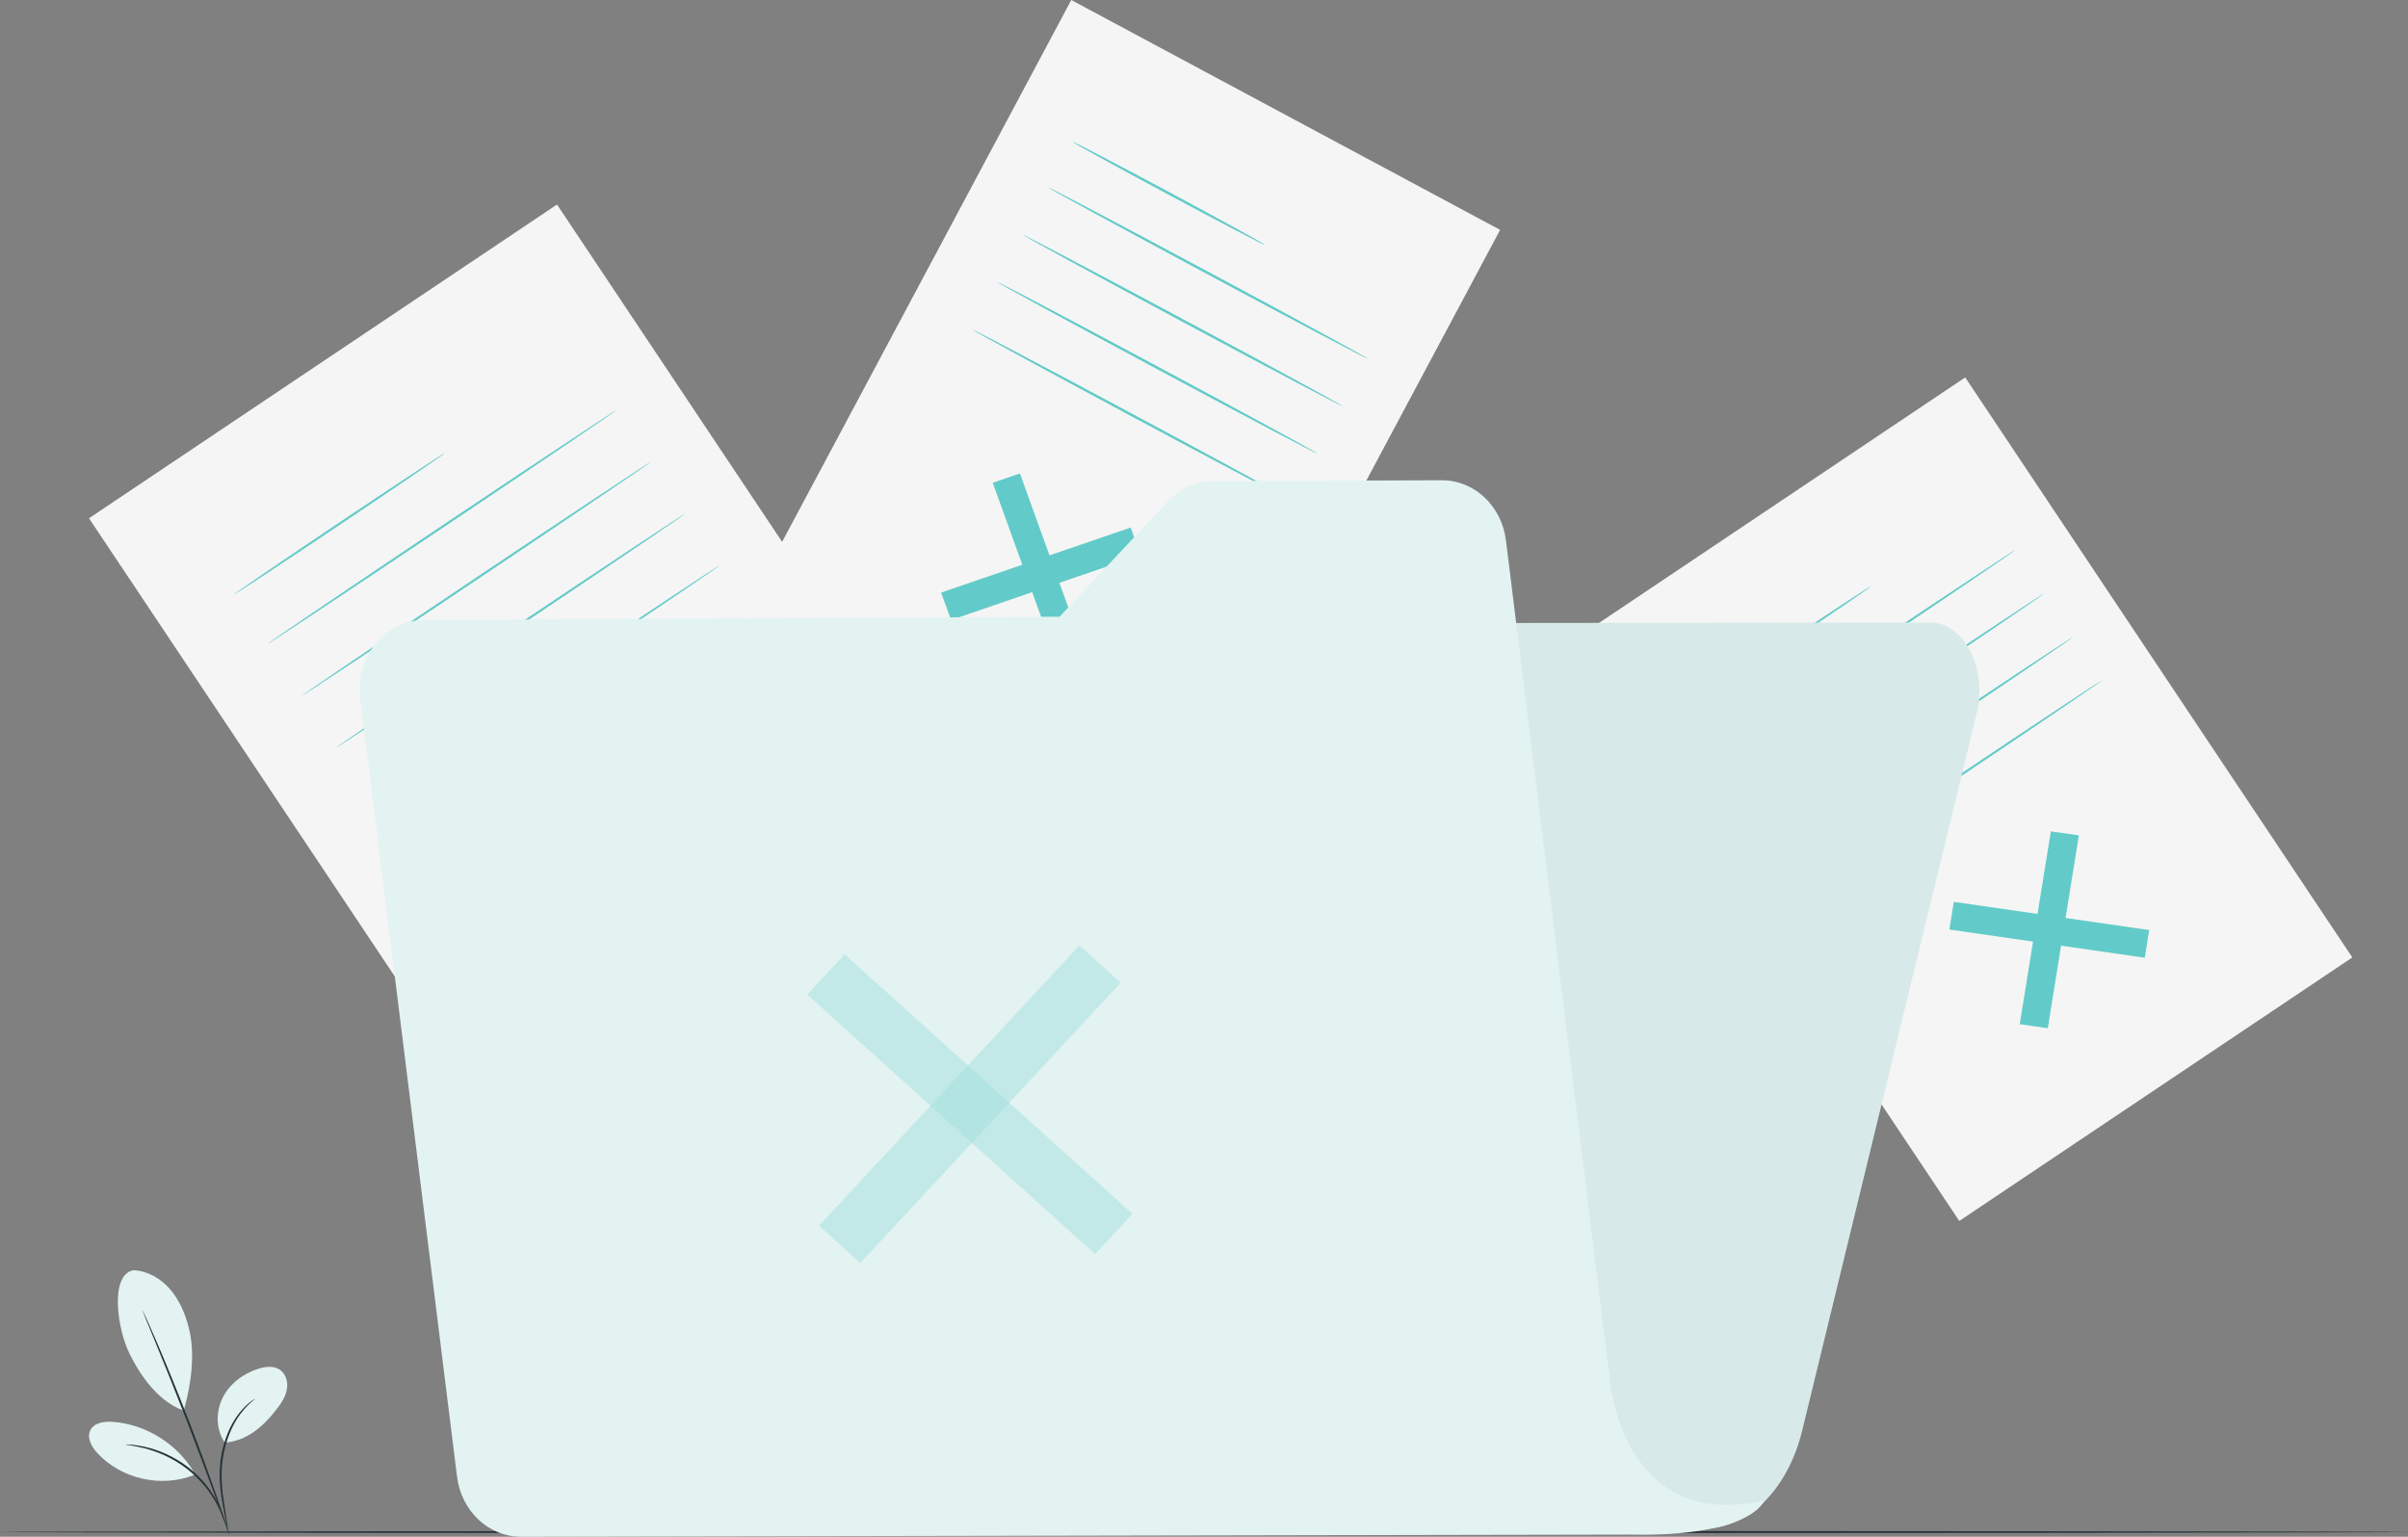 <svg width="423" height="270" viewBox="0 0 423 270" fill="none" xmlns="http://www.w3.org/2000/svg">
<rect x="0" y="0" width="423" height="270" fill="#808080" stroke="none"/>
<g clip-path="url(#clip0_2414_99523)">
<path d="M97.845 35.933L15.635 91.057L96.609 212.401L178.818 157.277L97.845 35.933Z" fill="#F5F5F5"/>
<path d="M136.345 151.533L135.407 157.32L94.538 151.415L95.476 145.628L136.345 151.533Z" fill="#62CBC9"/>
<path d="M115.764 130.88L121.625 131.732L115.126 172.068L109.258 171.216L115.764 130.88Z" fill="#62CBC9"/>
<path d="M78.119 79.615C78.177 79.703 69.942 85.329 59.721 92.182C49.5 99.034 41.169 104.521 41.111 104.433C41.052 104.344 49.288 98.718 59.508 91.866C69.722 85.013 78.06 79.527 78.119 79.615Z" fill="#62CBC9"/>
<path d="M108.349 72.006C108.408 72.094 94.707 81.385 77.752 92.747C60.791 104.117 47.002 113.261 46.943 113.173C46.884 113.084 60.578 103.801 77.54 92.424C94.494 81.07 108.291 71.926 108.349 72.006Z" fill="#62CBC9"/>
<path d="M114.408 81.091C114.467 81.18 100.766 90.47 83.812 101.832C66.85 113.202 53.061 122.346 53.002 122.258C52.944 122.169 66.638 112.886 83.599 101.509C100.561 90.147 114.35 81.003 114.408 81.091Z" fill="#62CBC9"/>
<path d="M120.468 90.176C120.526 90.264 106.825 99.555 89.871 110.917C72.909 122.287 59.12 131.431 59.062 131.343C59.003 131.254 72.697 121.971 89.658 110.594C106.62 99.232 120.409 90.088 120.468 90.176Z" fill="#62CBC9"/>
<path d="M126.534 99.254C126.593 99.343 112.892 108.634 95.938 119.996C78.976 131.365 65.187 140.509 65.128 140.421C65.07 140.333 78.763 131.049 95.725 119.672C112.679 108.318 126.476 99.166 126.534 99.254Z" fill="#62CBC9"/>
<path d="M263.517 40.388L188.184 0.001L128.859 111.195L204.192 151.581L263.517 40.388Z" fill="#F5F5F5"/>
<path d="M191.296 116.8L186.519 118.438L174.386 84.822L179.163 83.177L191.296 116.8Z" fill="#62CBC9"/>
<path d="M198.623 92.681L200.367 97.506L167.059 108.934L165.315 104.116L198.623 92.681Z" fill="#62CBC9"/>
<path d="M222.289 43.075C222.23 43.185 214.588 39.204 205.225 34.181C195.854 29.157 188.314 25 188.373 24.89C188.431 24.78 196.073 28.761 205.437 33.784C214.801 38.808 222.347 42.965 222.289 43.075Z" fill="#62CBC9"/>
<path d="M240.364 63.075C240.305 63.185 227.659 56.523 212.126 48.194C196.586 39.866 184.035 33.021 184.094 32.91C184.153 32.8 196.799 39.462 212.339 47.798C227.879 56.127 240.423 62.964 240.364 63.075Z" fill="#62CBC9"/>
<path d="M235.924 71.404C235.865 71.514 223.219 64.852 207.686 56.524C192.146 48.195 179.595 41.35 179.654 41.24C179.713 41.13 192.359 47.791 207.899 56.127C223.439 64.448 235.983 71.293 235.924 71.404Z" fill="#62CBC9"/>
<path d="M231.484 79.725C231.425 79.835 218.779 73.174 203.246 64.845C187.706 56.516 175.155 49.671 175.214 49.561C175.272 49.451 187.919 56.112 203.459 64.448C218.992 72.77 231.543 79.615 231.484 79.725Z" fill="#62CBC9"/>
<path d="M227.044 88.046C226.985 88.156 214.339 81.495 198.806 73.166C183.266 64.83 170.715 57.992 170.774 57.882C170.832 57.772 183.479 64.433 199.019 72.77C214.552 81.091 227.102 87.936 227.044 88.046Z" fill="#62CBC9"/>
<path d="M345.217 66.312L276.174 112.607L344.177 214.515L413.22 168.219L345.217 66.312Z" fill="#F5F5F5"/>
<path d="M377.544 163.409L376.76 168.271L342.434 163.313L343.218 158.451L377.544 163.409Z" fill="#62CBC9"/>
<path d="M360.26 146.068L365.184 146.773L359.725 180.654L354.794 179.941L360.26 146.068Z" fill="#62CBC9"/>
<path d="M328.645 103.014C328.704 103.102 321.794 107.839 313.207 113.59C304.62 119.348 297.616 123.939 297.557 123.85C297.499 123.762 304.408 119.025 312.995 113.267C321.582 107.516 328.586 102.926 328.645 103.014Z" fill="#62CBC9"/>
<path d="M354.033 96.625C354.091 96.713 342.595 104.528 328.352 114.075C314.109 123.623 302.518 131.291 302.459 131.203C302.4 131.115 313.896 123.307 328.139 113.752C342.383 104.204 353.974 96.537 354.033 96.625Z" fill="#62CBC9"/>
<path d="M359.125 104.248C359.183 104.336 347.688 112.151 333.444 121.698C319.201 131.246 307.61 138.914 307.551 138.826C307.493 138.738 318.988 130.931 333.232 121.375C347.475 111.835 359.066 104.16 359.125 104.248Z" fill="#62CBC9"/>
<path d="M364.217 111.88C364.275 111.968 352.78 119.782 338.536 129.33C324.293 138.878 312.702 146.546 312.643 146.458C312.585 146.37 324.08 138.562 338.324 129.007C352.56 119.459 364.158 111.792 364.217 111.88Z" fill="#62CBC9"/>
<path d="M369.302 119.503C369.36 119.591 357.864 127.405 343.621 136.953C329.378 146.501 317.787 154.169 317.728 154.081C317.669 153.993 329.165 146.185 343.409 136.63C357.652 127.09 369.243 119.415 369.302 119.503Z" fill="#62CBC9"/>
<path d="M423 269.17C423 269.273 328.301 269.361 211.511 269.361C94.677 269.361 0 269.273 0 269.17C0 269.068 94.677 268.979 211.511 268.979C328.301 268.979 423 269.06 423 269.17Z" fill="#263238"/>
<path d="M23.409 223.171C25.886 223.259 28.208 224.603 29.842 226.476C31.476 228.341 32.48 230.692 33.117 233.093C34.355 237.735 33.593 243.222 32.275 247.841C27.256 246.042 24.164 240.68 22.765 237.86C20.559 233.409 19.27 224.008 23.409 223.171Z" fill="#E2F3F2"/>
<path d="M39.499 253.467C37.916 251.19 37.88 248.025 39.133 245.542C40.386 243.067 42.789 241.282 45.434 240.467C46.657 240.092 48.079 239.931 49.141 240.643C50.138 241.312 50.57 242.619 50.438 243.809C50.306 244.999 49.705 246.093 48.995 247.055C46.555 250.375 43.587 253.129 39.499 253.467Z" fill="#E2F3F2"/>
<path d="M40.048 268.986C40.026 268.994 39.946 268.649 39.821 268.024C39.689 267.334 39.514 266.445 39.308 265.38C38.913 263.155 38.283 259.989 38.759 256.493C39.213 253.012 40.598 250.03 42.049 248.253C42.759 247.357 43.448 246.718 43.954 246.329C44.195 246.123 44.415 245.998 44.547 245.895C44.686 245.8 44.767 245.756 44.774 245.77C44.826 245.829 43.602 246.593 42.246 248.407C40.876 250.192 39.558 253.115 39.103 256.545C38.634 259.975 39.213 263.111 39.55 265.344C39.726 266.467 39.873 267.378 39.961 268.01C40.041 268.634 40.07 268.986 40.048 268.986Z" fill="#263238"/>
<path d="M25.029 230.237C25.036 230.229 25.109 230.361 25.234 230.619C25.366 230.905 25.541 231.28 25.754 231.735C26.193 232.712 26.823 234.129 27.578 235.885C29.087 239.403 31.11 244.294 33.22 249.736C35.33 255.186 37.125 260.166 38.371 263.779C38.993 265.586 39.492 267.055 39.821 268.076C39.975 268.56 40.1 268.95 40.195 269.251C40.276 269.523 40.312 269.662 40.305 269.669C40.29 269.677 40.232 269.537 40.129 269.273C40.019 268.972 39.873 268.59 39.697 268.12C39.316 267.077 38.788 265.63 38.144 263.86C36.832 260.261 35 255.304 32.898 249.854C30.787 244.412 28.809 239.513 27.358 235.973C26.648 234.232 26.061 232.807 25.637 231.779C25.446 231.309 25.299 230.927 25.182 230.633C25.065 230.383 25.021 230.244 25.029 230.237Z" fill="#263238"/>
<path d="M34.099 258.718C31.139 253.673 25.622 250.235 19.797 249.809C18.317 249.699 16.529 249.949 15.87 251.286C15.21 252.622 16.09 254.201 17.101 255.303C21.306 259.864 28.413 261.458 34.15 259.122" fill="#E2F3F2"/>
<path d="M22.054 253.79C22.054 253.768 22.384 253.783 22.984 253.827C23.285 253.849 23.651 253.871 24.069 253.952C24.486 254.033 24.97 254.077 25.49 254.216C26.01 254.341 26.589 254.473 27.183 254.686C27.791 254.863 28.413 255.127 29.066 255.406C30.355 255.994 31.733 256.765 33.037 257.764C34.334 258.777 35.425 259.908 36.319 261.017C36.744 261.59 37.154 262.126 37.477 262.677C37.828 263.206 38.092 263.735 38.334 264.212C38.598 264.682 38.752 265.145 38.928 265.534C39.103 265.924 39.206 266.276 39.294 266.563C39.47 267.135 39.558 267.451 39.536 267.459C39.462 267.488 39.103 266.203 38.114 264.322C37.858 263.86 37.587 263.346 37.228 262.832C36.905 262.295 36.495 261.774 36.063 261.223C35.176 260.143 34.092 259.042 32.817 258.043C31.535 257.059 30.194 256.295 28.926 255.7C28.289 255.421 27.673 255.149 27.08 254.966C26.501 254.745 25.937 254.606 25.424 254.459C23.365 253.937 22.039 253.864 22.054 253.79Z" fill="#263238"/>
<path d="M155.783 118.394L129.875 251.917L126.483 269.397L299.44 268.545C307.199 268.509 314.079 261.597 316.578 251.337L347.248 125.275C349.146 117.483 344.984 109.382 339.093 109.382L164.04 109.565C160.179 109.565 156.802 113.186 155.783 118.394Z" fill="#E2F3F2"/>
<g opacity="0.5">
<path opacity="0.5" d="M155.783 118.394L129.875 251.917L126.483 269.397L299.44 268.545C307.199 268.509 314.079 261.597 316.578 251.337L347.248 125.275C349.146 117.483 344.984 109.382 339.093 109.382L164.04 109.565C160.179 109.565 156.802 113.186 155.783 118.394Z" fill="#B6CED0"/>
</g>
<path d="M282.852 242.869L264.543 94.942C263.795 88.883 258.974 84.359 253.289 84.381L213.13 84.513C210.156 84.52 207.305 85.791 205.195 88.038L186.131 108.354L74.448 108.941C67.627 108.978 62.381 115.448 63.282 122.727L80.287 259.445C81.042 265.497 85.849 270.014 91.527 270L286.164 269.618C307.844 270.066 309.91 263.654 309.91 263.654C285.072 269.17 282.86 242.891 282.852 242.869Z" fill="#E2F3F2"/>
<g opacity="0.5">
<path opacity="0.5" d="M198.931 213.263L192.366 220.336L141.811 174.741L148.376 167.676L198.931 213.263Z" fill="#62CBC9"/>
<path opacity="0.5" d="M189.611 166.111L196.872 172.648L151.123 221.9L143.87 215.356L189.611 166.111Z" fill="#62CBC9"/>
</g>
</g>
<defs>
<clipPath id="clip0_2414_99523">
<rect width="423" height="270" fill="white"/>
</clipPath>
</defs>
</svg>
